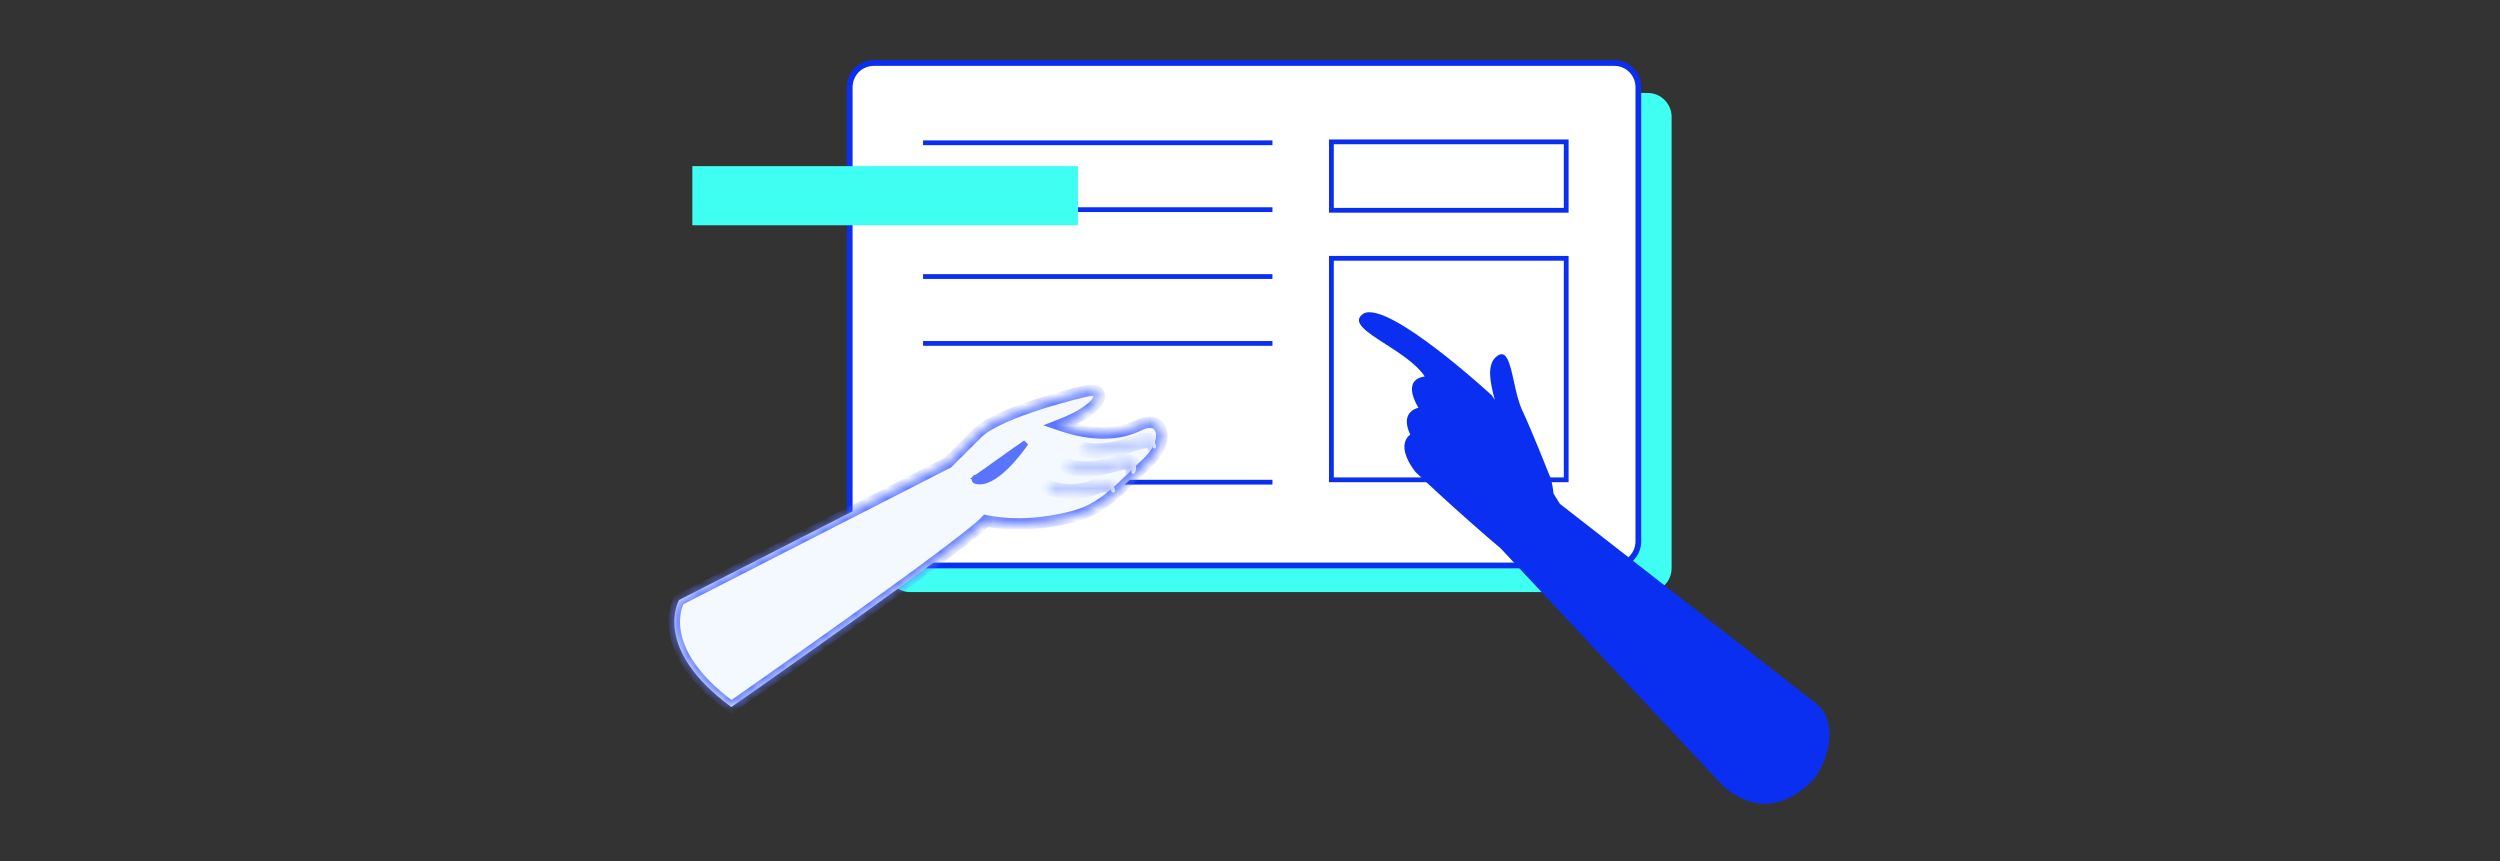 <svg width="238" height="82" viewBox="0 0 238 82" fill="none" xmlns="http://www.w3.org/2000/svg">
<rect x="0" y="0" width="238" height="82" fill="#333333" stroke="none"/>
<path d="M86.65 56.367L156.867 56.367C158.121 56.367 159.138 55.344 159.138 54.082V11.135C159.138 9.873 158.121 8.85 156.867 8.85L86.65 8.85C85.395 8.85 84.379 9.873 84.379 11.135V54.082C84.379 55.344 85.395 56.367 86.65 56.367Z" fill="#3FFFF3"/>
<path d="M83.175 53.834L153.69 53.834C154.95 53.834 155.971 52.804 155.971 51.533V8.3C155.971 7.03 154.95 6 153.69 6L83.175 6C81.915 6 80.894 7.03 80.894 8.3V51.533C80.894 52.804 81.915 53.834 83.175 53.834Z" fill="white" stroke="#0A2FF1" stroke-width="0.546" stroke-miterlimit="10"/>
<path d="M126.75 20.018V13.504H149.103V20.018H126.75Z" fill="white" stroke="#0A2FF1" stroke-width="0.455"/>
<path d="M126.75 45.678V24.591H149.103V45.678H126.75Z" fill="white" stroke="#0A2FF1" stroke-width="0.455"/>
<path d="M87.876 13.593H121.137" stroke="#0A2FF1" stroke-width="0.455" stroke-miterlimit="10"/>
<path d="M87.876 19.96H121.137" stroke="#0A2FF1" stroke-width="0.455" stroke-miterlimit="10"/>
<path d="M87.876 26.326H121.137" stroke="#0A2FF1" stroke-width="0.455" stroke-miterlimit="10"/>
<path d="M87.876 32.693H121.137" stroke="#0A2FF1" stroke-width="0.455" stroke-miterlimit="10"/>
<path d="M87.876 45.904H121.137" stroke="#0A2FF1" stroke-width="0.455" stroke-miterlimit="10"/>
<mask id="path-10-inside-1_25544_17961" fill="white">
<path fill-rule="evenodd" clip-rule="evenodd" d="M93.874 49.583C93.873 49.585 93.871 49.587 93.87 49.588C91.846 51.803 69.627 67.308 69.627 67.308C61.97 61.698 64.644 57.12 64.644 57.12L90.219 44.052C90.631 43.642 91.585 42.694 93.079 41.209C95.143 39.158 103.224 37.219 103.696 37.166C105.306 36.987 105.247 38.781 100.916 40.456C104.038 41.52 106.492 41.449 108.553 40.426C110.614 39.404 111.608 41.847 109.175 44.108C108.728 44.523 108.309 44.932 107.903 45.328C106.098 47.09 104.558 48.593 102.023 49.217C98.036 50.199 95.449 49.889 93.874 49.583Z"/>
</mask>
<path fill-rule="evenodd" clip-rule="evenodd" d="M93.874 49.583C93.873 49.585 93.871 49.587 93.87 49.588C91.846 51.803 69.627 67.308 69.627 67.308C61.97 61.698 64.644 57.12 64.644 57.12L90.219 44.052C90.631 43.642 91.585 42.694 93.079 41.209C95.143 39.158 103.224 37.219 103.696 37.166C105.306 36.987 105.247 38.781 100.916 40.456C104.038 41.52 106.492 41.449 108.553 40.426C110.614 39.404 111.608 41.847 109.175 44.108C108.728 44.523 108.309 44.932 107.903 45.328C106.098 47.09 104.558 48.593 102.023 49.217C98.036 50.199 95.449 49.889 93.874 49.583Z" fill="#F3F9FF"/>
<path d="M93.87 49.588L94.272 49.956L94.272 49.956L93.87 49.588ZM93.874 49.583L93.978 49.048L93.676 48.989L93.469 49.218L93.874 49.583ZM69.627 67.308L69.305 67.748L69.62 67.979L69.939 67.756L69.627 67.308ZM64.644 57.12L64.396 56.635L64.254 56.707L64.173 56.845L64.644 57.12ZM90.219 44.052L90.467 44.537L90.543 44.498L90.603 44.438L90.219 44.052ZM93.079 41.209L92.695 40.822L92.695 40.822L93.079 41.209ZM103.696 37.166L103.635 36.624L103.635 36.624L103.696 37.166ZM100.916 40.456L100.719 39.947L99.321 40.488L100.74 40.972L100.916 40.456ZM108.553 40.426L108.311 39.938L108.311 39.938L108.553 40.426ZM109.175 44.108L109.546 44.508L109.546 44.508L109.175 44.108ZM107.903 45.328L108.284 45.719L108.284 45.719L107.903 45.328ZM102.023 49.217L102.153 49.747L102.154 49.746L102.023 49.217ZM94.272 49.956C94.275 49.953 94.277 49.951 94.278 49.949L93.469 49.218C93.468 49.219 93.468 49.22 93.467 49.22L94.272 49.956ZM69.627 67.308C69.939 67.756 69.94 67.756 69.94 67.755C69.94 67.755 69.94 67.755 69.941 67.755C69.941 67.754 69.942 67.754 69.944 67.753C69.946 67.751 69.95 67.748 69.956 67.744C69.966 67.737 69.982 67.726 70.004 67.711C70.046 67.681 70.108 67.638 70.19 67.581C70.353 67.466 70.593 67.299 70.899 67.085C71.511 66.656 72.387 66.041 73.445 65.297C75.56 63.808 78.401 61.8 81.307 59.722C84.212 57.645 87.182 55.497 89.554 53.729C90.74 52.845 91.778 52.053 92.586 51.413C93.38 50.782 93.985 50.271 94.272 49.956L93.467 49.22C93.249 49.459 92.716 49.917 91.908 50.558C91.113 51.189 90.084 51.973 88.902 52.854C86.539 54.616 83.575 56.76 80.672 58.835C77.77 60.911 74.931 62.917 72.817 64.405C71.76 65.149 70.885 65.763 70.273 66.191C69.968 66.405 69.728 66.573 69.565 66.687C69.484 66.744 69.421 66.787 69.379 66.817C69.358 66.832 69.342 66.843 69.332 66.85C69.326 66.854 69.322 66.857 69.319 66.859C69.318 66.859 69.317 66.86 69.316 66.861C69.316 66.861 69.316 66.861 69.316 66.861C69.316 66.861 69.315 66.861 69.627 67.308ZM64.644 57.12C64.173 56.845 64.173 56.846 64.173 56.846C64.172 56.846 64.172 56.846 64.172 56.847C64.172 56.848 64.171 56.848 64.171 56.849C64.17 56.851 64.169 56.853 64.167 56.855C64.165 56.859 64.162 56.865 64.158 56.872C64.151 56.886 64.141 56.904 64.13 56.926C64.107 56.971 64.077 57.034 64.043 57.114C63.975 57.273 63.891 57.5 63.817 57.789C63.671 58.367 63.568 59.189 63.725 60.194C64.042 62.219 65.393 64.882 69.305 67.748L69.95 66.869C66.204 64.124 65.064 61.693 64.803 60.026C64.671 59.185 64.759 58.513 64.874 58.057C64.932 57.829 64.997 57.655 65.046 57.542C65.07 57.486 65.09 57.444 65.102 57.42C65.108 57.407 65.113 57.399 65.115 57.395C65.116 57.393 65.117 57.392 65.117 57.392C65.117 57.392 65.117 57.392 65.116 57.393C65.116 57.393 65.116 57.393 65.116 57.394C65.116 57.394 65.115 57.394 65.115 57.394C65.115 57.395 65.115 57.395 64.644 57.12ZM89.971 43.566L64.396 56.635L64.892 57.606L90.467 44.537L89.971 43.566ZM90.603 44.438C91.016 44.029 91.969 43.081 93.463 41.596L92.695 40.822C91.2 42.308 90.247 43.255 89.834 43.665L90.603 44.438ZM93.463 41.596C93.905 41.157 94.718 40.684 95.764 40.218C96.794 39.758 97.992 39.328 99.15 38.958C100.307 38.588 101.416 38.279 102.264 38.06C102.688 37.95 103.046 37.864 103.311 37.803C103.443 37.772 103.551 37.749 103.631 37.732C103.671 37.724 103.703 37.718 103.727 37.713C103.753 37.709 103.761 37.708 103.757 37.708L103.635 36.624C103.538 36.635 103.326 36.68 103.067 36.74C102.791 36.803 102.424 36.892 101.992 37.004C101.127 37.227 99.999 37.542 98.818 37.919C97.639 38.296 96.4 38.739 95.32 39.222C94.256 39.697 93.285 40.235 92.695 40.822L93.463 41.596ZM103.756 37.708C104.096 37.67 104.169 37.761 104.146 37.735C104.075 37.658 104.178 37.634 104.058 37.85C103.939 38.063 103.652 38.382 103.097 38.759C102.551 39.131 101.774 39.539 100.719 39.947L101.113 40.964C102.224 40.535 103.079 40.091 103.711 39.661C104.335 39.236 104.774 38.803 105.01 38.382C105.244 37.962 105.331 37.419 104.954 37.003C104.624 36.639 104.101 36.573 103.635 36.624L103.756 37.708ZM100.74 40.972C103.955 42.068 106.567 42.02 108.795 40.915L108.311 39.938C106.417 40.878 104.121 40.972 101.092 39.94L100.74 40.972ZM108.795 40.915C109.223 40.703 109.516 40.709 109.682 40.767C109.834 40.821 109.961 40.944 110.022 41.175C110.152 41.668 109.944 42.649 108.803 43.709L109.546 44.508C110.839 43.307 111.351 41.936 111.076 40.897C110.935 40.362 110.579 39.926 110.042 39.738C109.518 39.555 108.913 39.639 108.311 39.938L108.795 40.915ZM108.803 43.709C108.351 44.129 107.927 44.543 107.522 44.938L108.284 45.719C108.69 45.322 109.105 44.918 109.546 44.508L108.803 43.709ZM107.522 44.938C105.707 46.709 104.264 48.103 101.893 48.688L102.154 49.746C104.851 49.082 106.489 47.47 108.284 45.719L107.522 44.938ZM101.893 48.688C97.996 49.647 95.49 49.342 93.978 49.048L93.77 50.119C95.407 50.437 98.076 50.75 102.153 49.747L101.893 48.688Z" fill="#5974FF" mask="url(#path-10-inside-1_25544_17961)"/>
<path d="M92.986 45.459C92.894 45.436 92.801 45.491 92.777 45.583C92.754 45.675 92.81 45.769 92.902 45.792C93.742 46.005 94.743 45.439 95.849 44.338C96.261 43.928 96.665 43.465 97.047 42.978M92.986 45.459L97.656 42.157C97.524 42.349 97.345 42.594 97.13 42.873M92.986 45.459C93.668 45.631 94.582 45.115 95.607 44.094C96.008 43.695 96.402 43.242 96.777 42.766L92.986 45.459ZM97.047 42.978L97.13 42.873M97.047 42.978L96.991 42.934L97.491 42.267L97.49 42.27C97.393 42.405 97.28 42.559 97.152 42.727L97.151 42.728L97.151 42.728L97.073 42.828L97.13 42.873M97.047 42.978L96.991 42.934C96.991 42.934 96.991 42.934 96.991 42.934L96.991 42.934L96.992 42.933L97.073 42.829L97.13 42.873M99.152 40.931L99.152 40.931L99.152 40.931Z" fill="#F3F9FF" stroke="#5974FF" stroke-width="0.545"/>
<mask id="path-13-inside-2_25544_17961" fill="white">
<path d="M105.712 46.058C105.975 46.178 106.131 46.407 106.145 46.726C106.149 46.824 106.072 46.898 105.973 46.893C105.874 46.889 105.79 46.806 105.786 46.708C105.778 46.529 105.713 46.433 105.587 46.376C105.443 46.31 105.223 46.299 104.964 46.334C104.887 46.345 104.811 46.359 104.737 46.376L104.627 46.402C104.562 46.419 104.515 46.434 104.513 46.432L104.443 46.466C104.422 46.476 104.398 46.487 104.371 46.499C104.259 46.548 104.13 46.599 103.984 46.649C103.569 46.792 103.105 46.899 102.605 46.952C101.714 47.044 100.804 46.951 99.902 46.621C99.807 46.586 99.751 46.483 99.778 46.393C99.805 46.302 99.904 46.256 99.999 46.291C100.843 46.6 101.696 46.688 102.534 46.601C103.007 46.551 103.446 46.45 103.838 46.315C103.94 46.28 104.034 46.244 104.118 46.209L104.199 46.175C104.261 46.148 104.302 46.128 104.345 46.107L104.426 46.082C104.449 46.076 104.475 46.068 104.504 46.061C104.625 46.029 104.752 46.003 104.882 45.985C105.204 45.941 105.487 45.955 105.712 46.058Z"/>
</mask>
<path d="M105.712 46.058C105.975 46.178 106.131 46.407 106.145 46.726C106.149 46.824 106.072 46.898 105.973 46.893C105.874 46.889 105.79 46.806 105.786 46.708C105.778 46.529 105.713 46.433 105.587 46.376C105.443 46.31 105.223 46.299 104.964 46.334C104.887 46.345 104.811 46.359 104.737 46.376L104.627 46.402C104.562 46.419 104.515 46.434 104.513 46.432L104.443 46.466C104.422 46.476 104.398 46.487 104.371 46.499C104.259 46.548 104.13 46.599 103.984 46.649C103.569 46.792 103.105 46.899 102.605 46.952C101.714 47.044 100.804 46.951 99.902 46.621C99.807 46.586 99.751 46.483 99.778 46.393C99.805 46.302 99.904 46.256 99.999 46.291C100.843 46.6 101.696 46.688 102.534 46.601C103.007 46.551 103.446 46.45 103.838 46.315C103.94 46.28 104.034 46.244 104.118 46.209L104.199 46.175C104.261 46.148 104.302 46.128 104.345 46.107L104.426 46.082C104.449 46.076 104.475 46.068 104.504 46.061C104.625 46.029 104.752 46.003 104.882 45.985C105.204 45.941 105.487 45.955 105.712 46.058Z" fill="#F3F9FF"/>
<path d="M105.712 46.058L105.932 45.558L105.932 45.558L105.712 46.058ZM106.145 46.726L106.686 46.705L106.686 46.705L106.145 46.726ZM105.973 46.893L105.949 47.442L105.949 47.442L105.973 46.893ZM105.786 46.708L106.327 46.687L106.327 46.687L105.786 46.708ZM105.587 46.376L105.367 46.876L105.367 46.876L105.587 46.376ZM104.964 46.334L104.889 45.79L104.889 45.79L104.964 46.334ZM104.737 46.376L104.618 45.839L104.608 45.842L104.737 46.376ZM104.627 46.402L104.498 45.868L104.489 45.871L104.627 46.402ZM104.513 46.432L104.925 46.078L104.653 45.753L104.276 45.937L104.513 46.432ZM104.443 46.466L104.671 46.965L104.68 46.961L104.443 46.466ZM104.371 46.499L104.154 45.995L104.154 45.995L104.371 46.499ZM103.984 46.649L104.16 47.169L104.16 47.169L103.984 46.649ZM102.605 46.952L102.663 47.498L102.605 46.952ZM99.902 46.621L99.72 47.137L99.72 47.137L99.902 46.621ZM99.778 46.393L99.259 46.233L99.259 46.233L99.778 46.393ZM99.999 46.291L99.817 46.807L99.817 46.807L99.999 46.291ZM102.534 46.601L102.592 47.147L102.534 46.601ZM103.838 46.315L104.014 46.835L104.014 46.835L103.838 46.315ZM104.118 46.209L104.325 46.718L104.33 46.715L104.118 46.209ZM104.199 46.175L104.412 46.681L104.417 46.678L104.199 46.175ZM104.345 46.107L104.185 45.582L104.149 45.593L104.114 45.61L104.345 46.107ZM104.426 46.082L104.276 45.554L104.266 45.557L104.426 46.082ZM104.504 46.061L104.366 45.529L104.366 45.529L104.504 46.061ZM104.882 45.985L104.806 45.441L104.806 45.441L104.882 45.985ZM105.492 46.559C105.539 46.58 105.56 46.602 105.571 46.62C105.583 46.638 105.601 46.675 105.604 46.748L106.686 46.705C106.664 46.187 106.391 45.766 105.932 45.558L105.492 46.559ZM105.604 46.748C105.593 46.504 105.798 46.335 105.997 46.345L105.949 47.442C106.347 47.462 106.705 47.143 106.686 46.705L105.604 46.748ZM105.997 46.345C106.089 46.35 106.167 46.39 106.221 46.444C106.276 46.497 106.323 46.581 106.327 46.687L105.245 46.73C105.262 47.126 105.584 47.423 105.949 47.442L105.997 46.345ZM106.327 46.687C106.321 46.537 106.288 46.366 106.19 46.207C106.088 46.042 105.946 45.938 105.807 45.875L105.367 46.876C105.363 46.874 105.347 46.867 105.328 46.85C105.307 46.833 105.288 46.811 105.272 46.785C105.24 46.734 105.244 46.701 105.245 46.73L106.327 46.687ZM105.807 45.875C105.522 45.745 105.178 45.751 104.889 45.79L105.039 46.878C105.143 46.864 105.226 46.861 105.288 46.865C105.353 46.869 105.374 46.879 105.367 46.876L105.807 45.875ZM104.889 45.79C104.796 45.803 104.705 45.82 104.618 45.84L104.856 46.912C104.917 46.898 104.979 46.886 105.039 46.878L104.889 45.79ZM104.608 45.842L104.498 45.868L104.755 46.936L104.865 46.909L104.608 45.842ZM104.489 45.871C104.452 45.88 104.42 45.889 104.402 45.894C104.391 45.897 104.39 45.898 104.392 45.897C104.393 45.897 104.396 45.896 104.4 45.895C104.403 45.894 104.411 45.893 104.421 45.891C104.427 45.89 104.453 45.885 104.486 45.884C104.501 45.883 104.541 45.882 104.59 45.889C104.616 45.893 104.66 45.901 104.711 45.922C104.76 45.942 104.848 45.985 104.925 46.078L104.101 46.786C104.179 46.879 104.267 46.922 104.316 46.942C104.367 46.963 104.411 46.971 104.437 46.975C104.487 46.983 104.527 46.981 104.542 46.98C104.577 46.979 104.603 46.974 104.611 46.973C104.631 46.969 104.648 46.965 104.653 46.964C104.667 46.96 104.681 46.956 104.69 46.954C104.713 46.948 104.736 46.941 104.765 46.934L104.489 45.871ZM104.276 45.937L104.206 45.972L104.68 46.961L104.75 46.927L104.276 45.937ZM104.215 45.967C104.198 45.975 104.177 45.985 104.154 45.995L104.589 47.002C104.619 46.989 104.647 46.977 104.671 46.965L104.215 45.967ZM104.154 45.995C104.056 46.038 103.94 46.084 103.808 46.129L104.16 47.169C104.319 47.114 104.462 47.058 104.589 47.002L104.154 45.995ZM103.808 46.129C103.43 46.259 103.006 46.358 102.547 46.406L102.663 47.498C103.205 47.441 103.708 47.324 104.16 47.169L103.808 46.129ZM102.547 46.406C101.732 46.49 100.905 46.405 100.084 46.104L99.72 47.137C100.704 47.497 101.696 47.598 102.663 47.498L102.547 46.406ZM100.084 46.104C100.224 46.156 100.363 46.328 100.297 46.552L99.259 46.233C99.139 46.639 99.389 47.015 99.72 47.137L100.084 46.104ZM100.297 46.552C100.223 46.803 99.972 46.864 99.817 46.807L100.181 45.775C99.835 45.648 99.387 45.8 99.259 46.233L100.297 46.552ZM99.817 46.807C100.743 47.147 101.679 47.242 102.592 47.147L102.476 46.055C101.714 46.134 100.943 46.054 100.181 45.775L99.817 46.807ZM102.592 47.147C103.107 47.093 103.585 46.982 104.014 46.835L103.662 45.795C103.307 45.917 102.908 46.01 102.476 46.055L102.592 47.147ZM104.014 46.835C104.126 46.796 104.23 46.757 104.325 46.718L103.912 45.701C103.838 45.731 103.754 45.763 103.662 45.795L104.014 46.835ZM104.33 46.715L104.412 46.681L103.987 45.669L103.906 45.703L104.33 46.715ZM104.417 46.678C104.487 46.648 104.536 46.624 104.576 46.605L104.114 45.61C104.068 45.631 104.035 45.648 103.982 45.671L104.417 46.678ZM104.505 46.632L104.586 46.607L104.266 45.557L104.185 45.582L104.505 46.632ZM104.577 46.61C104.595 46.605 104.617 46.599 104.642 46.592L104.366 45.529C104.333 45.538 104.303 45.546 104.276 45.554L104.577 46.61ZM104.642 46.592C104.745 46.566 104.851 46.543 104.957 46.529L104.806 45.441C104.653 45.462 104.505 45.493 104.366 45.529L104.642 46.592ZM104.957 46.529C105.234 46.491 105.4 46.516 105.492 46.559L105.932 45.558C105.574 45.394 105.174 45.39 104.806 45.441L104.957 46.529Z" fill="#5974FF" mask="url(#path-13-inside-2_25544_17961)"/>
<mask id="path-15-inside-3_25544_17961" fill="white">
<path d="M107.553 43.846C108.093 43.963 108.308 44.374 108.048 45.005C108.011 45.095 107.905 45.133 107.812 45.091C107.719 45.048 107.673 44.94 107.71 44.85C107.886 44.424 107.802 44.264 107.498 44.197C107.358 44.166 107.18 44.162 106.98 44.18C106.859 44.191 106.737 44.209 106.622 44.231L106.52 44.253C106.503 44.257 106.49 44.26 106.482 44.262C104.988 44.723 103.767 44.875 102.796 44.798C102.201 44.751 101.816 44.633 101.623 44.524C101.534 44.473 101.498 44.363 101.543 44.277C101.584 44.2 101.676 44.169 101.76 44.201L101.824 44.232C101.863 44.249 101.925 44.273 102.011 44.3C102.221 44.364 102.484 44.414 102.801 44.439C103.724 44.513 104.901 44.365 106.361 43.915L106.413 43.902C106.444 43.895 106.483 43.887 106.529 43.878C106.656 43.853 106.789 43.833 106.924 43.821C107.157 43.8 107.37 43.806 107.553 43.846Z"/>
</mask>
<path d="M107.553 43.846C108.093 43.963 108.308 44.374 108.048 45.005C108.011 45.095 107.905 45.133 107.812 45.091C107.719 45.048 107.673 44.94 107.71 44.85C107.886 44.424 107.802 44.264 107.498 44.197C107.358 44.166 107.18 44.162 106.98 44.18C106.859 44.191 106.737 44.209 106.622 44.231L106.52 44.253C106.503 44.257 106.49 44.26 106.482 44.262C104.988 44.723 103.767 44.875 102.796 44.798C102.201 44.751 101.816 44.633 101.623 44.524C101.534 44.473 101.498 44.363 101.543 44.277C101.584 44.2 101.676 44.169 101.76 44.201L101.824 44.232C101.863 44.249 101.925 44.273 102.011 44.3C102.221 44.364 102.484 44.414 102.801 44.439C103.724 44.513 104.901 44.365 106.361 43.915L106.413 43.902C106.444 43.895 106.483 43.887 106.529 43.878C106.656 43.853 106.789 43.833 106.924 43.821C107.157 43.8 107.37 43.806 107.553 43.846Z" fill="#F3F9FF"/>
<path d="M107.553 43.846L107.442 44.382L107.442 44.382L107.553 43.846ZM108.048 45.005L107.548 44.792L107.548 44.792L108.048 45.005ZM107.71 44.85L107.21 44.637L107.21 44.637L107.71 44.85ZM107.498 44.197L107.386 44.734L107.386 44.734L107.498 44.197ZM106.98 44.18L107.03 44.727L107.03 44.727L106.98 44.18ZM106.622 44.231L106.517 43.692L106.51 43.694L106.622 44.231ZM106.52 44.253L106.408 43.715L106.4 43.717L106.52 44.253ZM106.482 44.262L106.35 43.729L106.336 43.732L106.322 43.736L106.482 44.262ZM102.796 44.798L102.757 45.346L102.796 44.798ZM101.623 44.524L101.885 44.045L101.885 44.045L101.623 44.524ZM101.543 44.277L101.065 44.016L101.065 44.016L101.543 44.277ZM101.76 44.201L101.991 43.706L101.969 43.695L101.947 43.687L101.76 44.201ZM101.824 44.232L101.593 44.727L101.6 44.731L101.607 44.734L101.824 44.232ZM102.011 44.3L101.856 44.825L101.856 44.825L102.011 44.3ZM102.801 44.439L102.762 44.987L102.801 44.439ZM106.361 43.915L106.233 43.381L106.217 43.385L106.201 43.39L106.361 43.915ZM106.413 43.902L106.291 43.367L106.284 43.368L106.413 43.902ZM106.529 43.878L106.634 44.417L106.634 44.417L106.529 43.878ZM106.924 43.821L106.874 43.274L106.874 43.274L106.924 43.821ZM107.442 44.382C107.522 44.4 107.566 44.423 107.587 44.438C107.605 44.45 107.607 44.458 107.608 44.459C107.61 44.463 107.646 44.553 107.548 44.792L108.548 45.219C108.709 44.827 108.769 44.395 108.593 44.007C108.411 43.604 108.045 43.392 107.665 43.309L107.442 44.382ZM107.548 44.792C107.64 44.568 107.878 44.519 108.033 44.591L107.591 45.59C107.933 45.747 108.381 45.622 108.548 45.219L107.548 44.792ZM108.033 44.591C108.181 44.658 108.297 44.853 108.21 45.064L107.21 44.637C107.049 45.028 107.257 45.437 107.591 45.59L108.033 44.591ZM108.21 45.064C108.302 44.842 108.407 44.517 108.292 44.201C108.154 43.822 107.81 43.704 107.61 43.661L107.386 44.734C107.43 44.743 107.422 44.748 107.394 44.729C107.378 44.719 107.354 44.7 107.331 44.672C107.307 44.643 107.288 44.61 107.276 44.576C107.252 44.511 107.262 44.47 107.259 44.488C107.256 44.506 107.245 44.552 107.21 44.637L108.21 45.064ZM107.61 43.661C107.396 43.614 107.158 43.613 106.93 43.633L107.03 44.727C107.201 44.712 107.319 44.719 107.386 44.734L107.61 43.661ZM106.93 43.633C106.788 43.646 106.648 43.667 106.517 43.692L106.727 44.77C106.826 44.751 106.93 44.736 107.03 44.727L106.93 43.633ZM106.51 43.694L106.408 43.715L106.632 44.79L106.734 44.769L106.51 43.694ZM106.4 43.717C106.38 43.721 106.363 43.725 106.35 43.729L106.615 44.794C106.617 44.794 106.625 44.792 106.64 44.789L106.4 43.717ZM106.322 43.736C104.871 44.184 103.719 44.321 102.836 44.251L102.757 45.346C103.814 45.429 105.106 45.261 106.642 44.787L106.322 43.736ZM102.836 44.251C102.278 44.207 101.981 44.099 101.885 44.045L101.361 45.003C101.651 45.167 102.124 45.295 102.757 45.346L102.836 44.251ZM101.885 44.045C102.027 44.125 102.13 44.332 102.021 44.538L101.065 44.016C100.866 44.394 101.041 44.822 101.361 45.003L101.885 44.045ZM102.021 44.538C101.921 44.728 101.715 44.769 101.573 44.715L101.947 43.687C101.638 43.57 101.247 43.672 101.065 44.016L102.021 44.538ZM101.529 44.697L101.593 44.727L102.054 43.736L101.991 43.706L101.529 44.697ZM101.607 44.734C101.671 44.762 101.755 44.794 101.856 44.825L102.166 43.775C102.096 43.753 102.055 43.736 102.04 43.73L101.607 44.734ZM101.856 44.825C102.111 44.903 102.413 44.959 102.762 44.987L102.841 43.892C102.554 43.869 102.332 43.825 102.166 43.775L101.856 44.825ZM102.762 44.987C103.772 45.067 105.019 44.903 106.521 44.44L106.201 43.39C104.782 43.828 103.676 43.958 102.841 43.892L102.762 44.987ZM106.49 44.449L106.541 44.436L106.284 43.368L106.233 43.381L106.49 44.449ZM106.535 44.438C106.56 44.432 106.593 44.425 106.634 44.417L106.424 43.339C106.373 43.349 106.328 43.358 106.291 43.367L106.535 44.438ZM106.634 44.417C106.745 44.395 106.86 44.378 106.974 44.368L106.874 43.274C106.719 43.288 106.567 43.311 106.424 43.339L106.634 44.417ZM106.974 44.368C107.175 44.35 107.329 44.358 107.442 44.382L107.665 43.309C107.411 43.254 107.14 43.251 106.874 43.274L106.974 44.368Z" fill="#5974FF" mask="url(#path-15-inside-3_25544_17961)"/>
<mask id="path-17-inside-4_25544_17961" fill="white">
<path d="M109.633 41.852C109.862 41.959 110.003 42.174 110.058 42.495C110.073 42.584 110.015 42.673 109.927 42.693C109.839 42.713 109.755 42.656 109.74 42.566C109.701 42.342 109.619 42.218 109.489 42.157C109.309 42.073 109.022 42.095 108.553 42.222L108.463 42.247C108.354 42.279 107.247 42.633 106.808 42.754L106.763 42.766C106.626 42.803 106.492 42.836 106.36 42.865C105.533 43.05 104.79 43.114 104.142 43.088C103.951 43.08 103.781 43.065 103.63 43.045L103.542 43.032C103.437 43.016 103.365 43 103.325 42.99C103.24 42.967 103.191 42.877 103.217 42.788C103.242 42.698 103.332 42.644 103.418 42.667L103.458 42.676C103.492 42.684 103.541 42.693 103.604 42.703C103.763 42.728 103.952 42.746 104.168 42.755C104.79 42.78 105.505 42.719 106.304 42.54C106.389 42.521 106.475 42.5 106.563 42.478L106.695 42.444C107.089 42.339 108.268 41.961 108.39 41.927C108.982 41.758 109.352 41.722 109.633 41.852Z"/>
</mask>
<path d="M109.633 41.852C109.862 41.959 110.003 42.174 110.058 42.495C110.073 42.584 110.015 42.673 109.927 42.693C109.839 42.713 109.755 42.656 109.74 42.566C109.701 42.342 109.619 42.218 109.489 42.157C109.309 42.073 109.022 42.095 108.553 42.222L108.463 42.247C108.354 42.279 107.247 42.633 106.808 42.754L106.763 42.766C106.626 42.803 106.492 42.836 106.36 42.865C105.533 43.05 104.79 43.114 104.142 43.088C103.951 43.08 103.781 43.065 103.63 43.045L103.542 43.032C103.437 43.016 103.365 43 103.325 42.99C103.24 42.967 103.191 42.877 103.217 42.788C103.242 42.698 103.332 42.644 103.418 42.667L103.458 42.676C103.492 42.684 103.541 42.693 103.604 42.703C103.763 42.728 103.952 42.746 104.168 42.755C104.79 42.78 105.505 42.719 106.304 42.54C106.389 42.521 106.475 42.5 106.563 42.478L106.695 42.444C107.089 42.339 108.268 41.961 108.39 41.927C108.982 41.758 109.352 41.722 109.633 41.852Z" fill="#F3F9FF"/>
<path d="M109.633 41.852L109.857 41.354L109.633 41.852ZM110.058 42.495L109.524 42.586L109.524 42.586L110.058 42.495ZM109.74 42.566L109.206 42.657L109.206 42.657L109.74 42.566ZM109.489 42.157L109.713 41.658L109.713 41.658L109.489 42.157ZM108.553 42.222L108.411 41.692L108.407 41.693L108.553 42.222ZM108.463 42.247L108.317 41.718L108.314 41.719L108.463 42.247ZM106.808 42.754L106.95 43.284L106.952 43.284L106.808 42.754ZM106.763 42.766L106.903 43.297L106.906 43.296L106.763 42.766ZM106.36 42.865L106.479 43.401L106.479 43.401L106.36 42.865ZM104.142 43.088L104.123 43.636L104.123 43.636L104.142 43.088ZM103.63 43.045L103.555 43.588L103.561 43.589L103.63 43.045ZM103.542 43.032L103.462 43.574L103.467 43.575L103.542 43.032ZM103.325 42.99L103.191 43.521L103.191 43.521L103.325 42.99ZM103.217 42.788L102.697 42.632L102.697 42.632L103.217 42.788ZM103.418 42.667L103.284 43.198L103.291 43.2L103.299 43.202L103.418 42.667ZM103.458 42.676L103.339 43.211L103.349 43.213L103.458 42.676ZM103.604 42.703L103.684 42.16L103.684 42.16L103.604 42.703ZM104.168 42.755L104.149 43.304L104.149 43.304L104.168 42.755ZM106.304 42.54L106.424 43.076L106.424 43.076L106.304 42.54ZM106.563 42.478L106.696 43.011L106.7 43.01L106.563 42.478ZM106.695 42.444L106.832 42.976L106.835 42.975L106.695 42.444ZM108.39 41.927L108.539 42.455L108.39 41.927ZM109.408 42.351C109.429 42.361 109.49 42.387 109.524 42.586L110.592 42.403C110.516 41.96 110.295 41.558 109.857 41.354L109.408 42.351ZM109.524 42.586C109.49 42.386 109.615 42.2 109.807 42.157L110.046 43.229C110.414 43.146 110.657 42.782 110.592 42.403L109.524 42.586ZM109.807 42.157C110.02 42.109 110.236 42.253 110.273 42.475L109.206 42.657C109.275 43.058 109.657 43.316 110.046 43.229L109.807 42.157ZM110.273 42.475C110.219 42.155 110.07 41.824 109.713 41.658L109.265 42.656C109.252 42.65 109.236 42.64 109.221 42.626C109.206 42.613 109.196 42.6 109.191 42.592C109.187 42.584 109.188 42.584 109.191 42.594C109.195 42.605 109.201 42.625 109.206 42.657L110.273 42.475ZM109.713 41.658C109.508 41.563 109.289 41.549 109.089 41.563C108.886 41.577 108.66 41.624 108.411 41.692L108.696 42.752C108.915 42.693 109.066 42.666 109.17 42.658C109.276 42.651 109.29 42.667 109.265 42.656L109.713 41.658ZM108.407 41.693L108.317 41.718L108.609 42.777L108.699 42.752L108.407 41.693ZM108.314 41.719C108.251 41.737 107.932 41.838 107.598 41.942C107.25 42.05 106.873 42.167 106.663 42.224L106.952 43.284C107.182 43.22 107.578 43.099 107.921 42.992C108.094 42.938 108.257 42.886 108.383 42.847C108.446 42.827 108.499 42.811 108.54 42.798C108.56 42.792 108.577 42.786 108.59 42.782C108.596 42.781 108.602 42.779 108.606 42.778C108.608 42.777 108.609 42.777 108.61 42.776C108.611 42.776 108.612 42.776 108.612 42.776C108.612 42.776 108.612 42.776 108.612 42.776L108.314 41.719ZM106.665 42.224L106.621 42.236L106.906 43.296L106.95 43.284L106.665 42.224ZM106.623 42.235C106.492 42.27 106.365 42.301 106.241 42.329L106.479 43.401C106.619 43.37 106.759 43.335 106.903 43.297L106.623 42.235ZM106.241 42.329C105.454 42.505 104.758 42.564 104.161 42.539L104.123 43.636C104.822 43.665 105.612 43.596 106.479 43.401L106.241 42.329ZM104.161 42.539C103.986 42.532 103.832 42.519 103.699 42.501L103.561 43.589C103.73 43.612 103.917 43.628 104.123 43.636L104.161 42.539ZM103.704 42.501L103.616 42.489L103.467 43.575L103.555 43.588L103.704 42.501ZM103.622 42.489C103.527 42.475 103.474 42.463 103.459 42.459L103.191 43.521C103.255 43.538 103.347 43.556 103.462 43.574L103.622 42.489ZM103.459 42.459C103.69 42.52 103.791 42.755 103.737 42.943L102.697 42.632C102.592 42.998 102.789 43.415 103.191 43.521L103.459 42.459ZM103.737 42.943C103.686 43.119 103.5 43.255 103.284 43.198L103.552 42.136C103.165 42.034 102.798 42.278 102.697 42.632L103.737 42.943ZM103.299 43.202L103.339 43.211L103.577 42.142L103.537 42.132L103.299 43.202ZM103.349 43.213C103.394 43.223 103.453 43.234 103.523 43.245L103.684 42.16C103.629 42.152 103.59 42.144 103.567 42.139L103.349 43.213ZM103.523 43.245C103.706 43.274 103.915 43.294 104.149 43.304L104.187 42.207C103.989 42.199 103.821 42.182 103.684 42.16L103.523 43.245ZM104.149 43.304C104.822 43.331 105.584 43.264 106.424 43.076L106.185 42.004C105.426 42.174 104.757 42.23 104.187 42.207L104.149 43.304ZM106.424 43.076C106.514 43.056 106.604 43.034 106.696 43.011L106.429 41.946C106.346 41.967 106.265 41.986 106.185 42.004L106.424 43.076ZM106.7 43.01L106.832 42.976L106.558 41.912L106.426 41.946L106.7 43.01ZM106.835 42.975C107.045 42.919 107.451 42.794 107.806 42.684C108.176 42.568 108.486 42.47 108.539 42.455L108.241 41.398C108.172 41.418 107.832 41.526 107.483 41.634C107.12 41.747 106.739 41.864 106.555 41.913L106.835 42.975ZM108.539 42.455C109.136 42.285 109.326 42.313 109.408 42.351L109.857 41.354C109.377 41.131 108.828 41.23 108.241 41.398L108.539 42.455Z" fill="#5974FF" mask="url(#path-17-inside-4_25544_17961)"/>
<path d="M148.51 47.972L147.893 46.988C147.862 46.565 147.773 46.079 147.618 45.523C147.618 45.523 145.917 41.204 144.905 39.033C144.554 38.28 144.332 37.269 144.127 36.331C143.74 34.566 143.411 33.06 142.38 34.017C141.525 34.812 141.885 36.517 142.311 38.083L142.047 37.662C142.047 37.662 132.281 28.643 129.836 29.833C128.579 30.625 130.057 31.575 131.894 32.754C133.276 33.642 134.861 34.66 135.636 35.839C133.302 36.182 135.041 38.819 135.041 38.819C135.041 38.819 133.195 39.145 134.254 41.368C132.757 42.563 134.768 44.947 134.768 44.947C134.768 44.947 138.71 48.7 142.864 52.205L163.971 74.754C166.243 76.805 169.184 77.493 172.352 74.516C173.838 73.12 175.271 68.956 172.932 67.003L148.51 47.972Z" fill="#0A2FF1"/>
<path d="M136.09 35.928C135.987 35.861 135.841 35.879 135.764 35.968C135.687 36.057 135.708 36.183 135.811 36.25L135.946 36.34L136.12 36.459C136.18 36.501 136.244 36.546 136.31 36.593C136.686 36.861 137.062 37.15 137.412 37.447C137.807 37.782 138.144 38.105 138.404 38.409C139.058 39.174 139.149 39.696 138.627 39.979C138.519 40.039 138.486 40.163 138.555 40.257C138.623 40.351 138.767 40.379 138.876 40.32C139.706 39.868 139.572 39.098 138.778 38.17C138.502 37.847 138.15 37.508 137.739 37.16C137.378 36.854 136.992 36.559 136.607 36.283L136.412 36.146L136.132 35.956C136.115 35.944 136.101 35.935 136.09 35.928Z" fill="#0A2FF1"/>
<path d="M135.736 38.773C135.686 38.864 135.722 38.977 135.817 39.025L135.93 39.084L136.075 39.163C136.125 39.19 136.178 39.22 136.233 39.251C136.546 39.429 136.858 39.621 137.15 39.822C137.573 40.114 137.913 40.397 138.137 40.657C138.466 41.039 138.508 41.308 138.267 41.51C138.089 41.658 137.847 41.683 137.538 41.597C137.305 41.533 137.051 41.409 136.79 41.242C136.646 41.151 136.51 41.053 136.386 40.956L136.292 40.879C136.266 40.857 136.246 40.84 136.232 40.828C136.153 40.757 136.029 40.761 135.956 40.836C135.882 40.912 135.886 41.03 135.965 41.1L136.006 41.137C136.04 41.165 136.084 41.201 136.138 41.244C136.272 41.349 136.418 41.455 136.573 41.554C136.865 41.739 137.153 41.879 137.429 41.956C137.854 42.074 138.232 42.034 138.524 41.791C138.962 41.426 138.885 40.938 138.439 40.419C138.189 40.13 137.826 39.828 137.378 39.519C137.076 39.311 136.754 39.112 136.432 38.93L136.269 38.839C136.243 38.824 136.218 38.81 136.193 38.797L136 38.695C135.905 38.647 135.787 38.682 135.736 38.773Z" fill="#0A2FF1"/>
<path d="M135.731 41.001C135.681 41.092 135.717 41.205 135.812 41.253L135.925 41.312L136.069 41.39C136.12 41.418 136.173 41.448 136.227 41.479C136.54 41.656 136.853 41.849 137.144 42.05C137.568 42.341 137.908 42.624 138.132 42.885C138.461 43.267 138.503 43.536 138.262 43.737C138.084 43.885 137.842 43.911 137.532 43.825C137.3 43.76 137.046 43.636 136.785 43.47C136.641 43.379 136.505 43.281 136.381 43.183L136.286 43.107C136.26 43.085 136.24 43.068 136.227 43.056C136.148 42.985 136.024 42.989 135.951 43.064C135.877 43.139 135.881 43.258 135.96 43.328L136.001 43.364C136.035 43.393 136.079 43.429 136.133 43.472C136.266 43.577 136.413 43.683 136.568 43.781C136.86 43.967 137.147 44.107 137.423 44.184C137.849 44.302 138.227 44.262 138.518 44.019C138.957 43.654 138.88 43.166 138.433 42.647C138.184 42.358 137.821 42.055 137.373 41.746C137.071 41.539 136.749 41.34 136.427 41.157L136.264 41.066C136.238 41.052 136.213 41.038 136.188 41.025L135.995 40.923C135.9 40.875 135.782 40.909 135.731 41.001Z" fill="#0A2FF1"/>
<path d="M142.562 38.619C142.444 38.618 142.346 38.69 142.329 38.783L142.326 38.815L142.346 41.697L142.283 41.812L142.258 41.858C142.174 42.017 142.088 42.197 142.006 42.393C141.714 43.082 141.533 43.79 141.529 44.469C141.524 45.185 141.719 45.821 142.154 46.346C142.229 46.437 142.377 46.46 142.485 46.399C142.593 46.338 142.62 46.215 142.545 46.125C142.171 45.674 142 45.117 142.005 44.476C142.009 43.847 142.18 43.18 142.455 42.528C142.534 42.342 142.615 42.171 142.695 42.02L142.772 41.877C142.782 41.86 142.79 41.846 142.797 41.836C142.808 41.817 142.816 41.797 142.819 41.777L142.822 41.746L142.802 38.819C142.801 38.72 142.714 38.638 142.601 38.622L142.562 38.619Z" fill="#0A2FF1"/>
<rect x="65.912" y="15.815" width="36.716" height="5.629" fill="#3FFFF3"/>
</svg>
